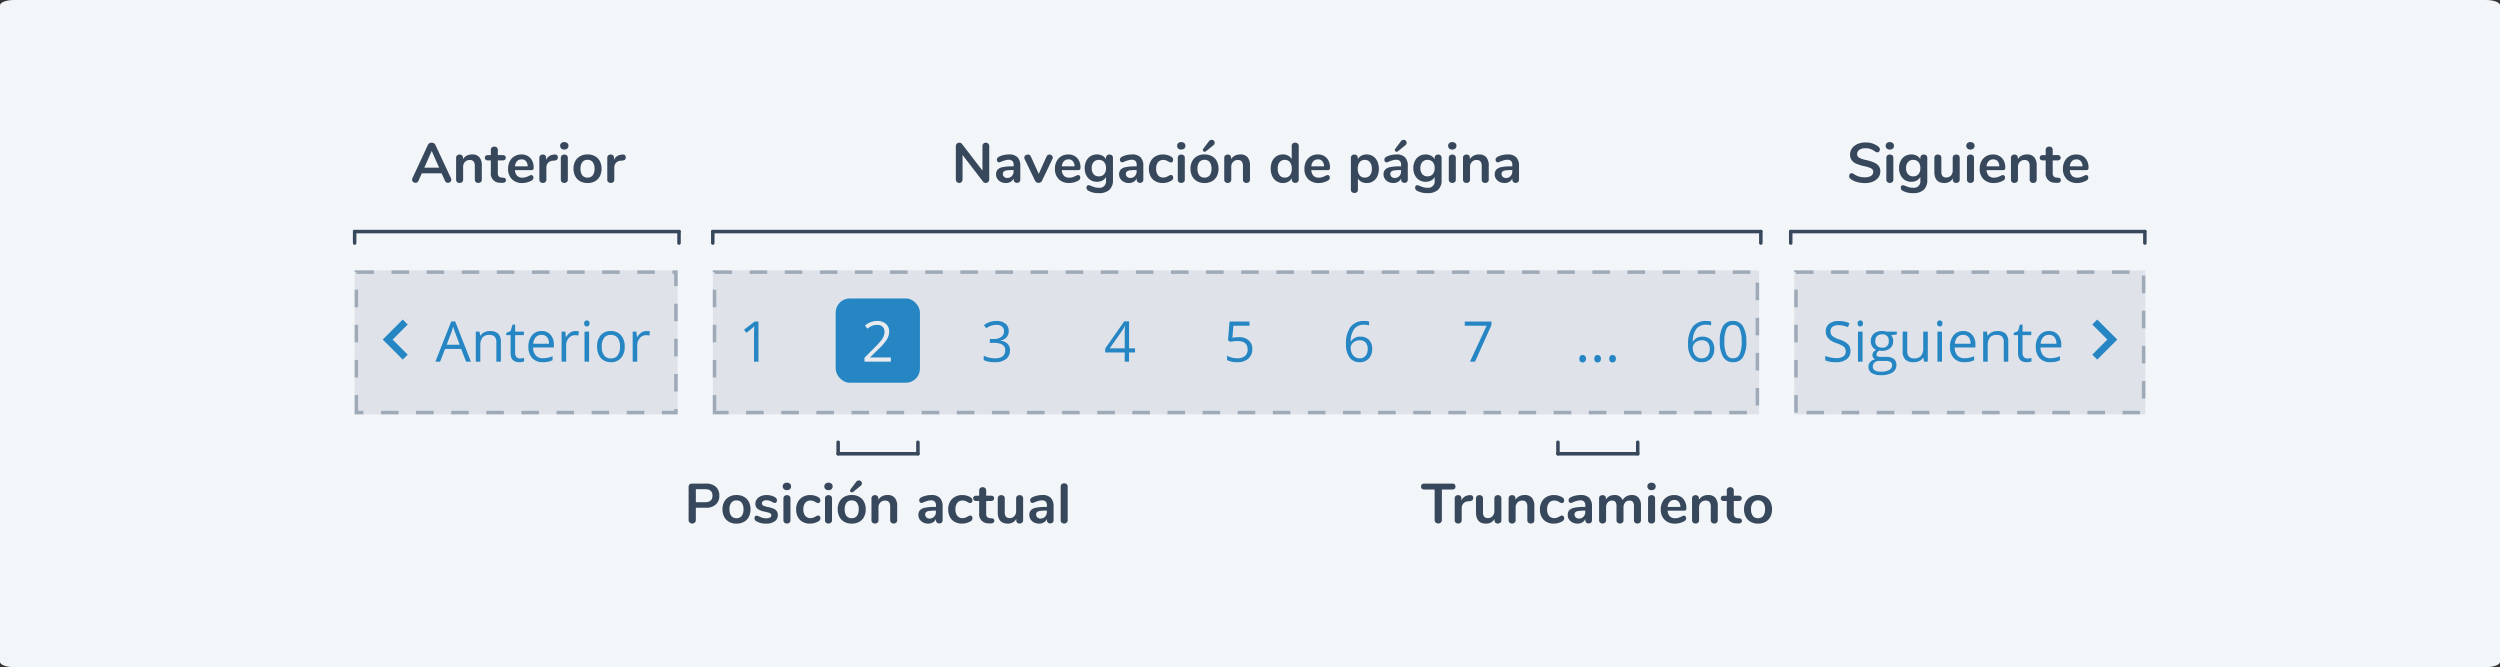 <svg xmlns="http://www.w3.org/2000/svg" width="712" height="190" viewBox="0 0 712 190"><rect x="0" y="0" width="712" height="190" fill="#333333" stroke="none"/><defs><style>.a{fill:#f3f6f9;}.b,.c{fill:none;}.b{stroke:#38485c;stroke-linecap:round;}.d{fill:#007bc7;}.e{fill:#fff;}.f{fill:rgba(158,170,184,0.24);stroke:#9eaab8;stroke-dasharray:5 5;}.g{fill:#38485c;}.h{stroke:none;}</style></defs><g transform="translate(-513 -568)"><path class="a" d="M4,0H708c2.209,0,4,.674,4,1.5V188.5c0,.831-1.791,1.5-4,1.5H4c-2.209,0-4-.674-4-1.5V1.5C0,.674,1.791,0,4,0Z" transform="translate(513 568)"/><g transform="translate(1890.071 -43.271) rotate(90)"><line class="b" x2="100.857" transform="translate(677.224 867.071) rotate(-90)"/><line class="b" y2="3.276" transform="translate(677.224 766.214) rotate(-90)"/><line class="b" y2="3.275" transform="translate(677.225 867.071) rotate(-90)"/></g><g transform="translate(1780.7 -43.271) rotate(90)"><line class="b" x2="298.486" transform="translate(677.224 1064.7) rotate(-90)"/><line class="b" y2="3.276" transform="translate(677.224 766.214) rotate(-90)"/><line class="b" y2="3.275" transform="translate(677.225 1064.7) rotate(-90)"/></g><g transform="translate(190.493 1374.453) rotate(-90)"><line class="b" x2="22.721" transform="translate(677.224 788.934) rotate(-90)"/><line class="b" y2="3.276" transform="translate(677.224 766.214) rotate(-90)"/><line class="b" y2="3.275" transform="translate(677.225 788.934) rotate(-90)"/></g><g transform="translate(-14.507 1374.453) rotate(-90)"><line class="b" x2="22.721" transform="translate(677.224 788.934) rotate(-90)"/><line class="b" y2="3.276" transform="translate(677.224 766.214) rotate(-90)"/><line class="b" y2="3.275" transform="translate(677.225 788.934) rotate(-90)"/></g><g transform="translate(1472.6 -43.271) rotate(90)"><line class="b" x2="92.386" transform="translate(677.224 858.6) rotate(-90)"/><line class="b" y2="3.276" transform="translate(677.224 766.214) rotate(-90)"/><line class="b" y2="3.275" transform="translate(677.225 858.6) rotate(-90)"/></g><path class="c" d="M0,0H100V32H0Z" transform="translate(1124 681) rotate(180)"/><path class="d" d="M8.016-3.039A2.8,2.8,0,0,1,6.922-.687,4.743,4.743,0,0,1,3.953.156,7.436,7.436,0,0,1,.828-.367V-1.648a8.227,8.227,0,0,0,1.531.469A8.056,8.056,0,0,0,4-1.008a3.31,3.31,0,0,0,2-.5,1.654,1.654,0,0,0,.672-1.4,1.8,1.8,0,0,0-.238-.973,2.214,2.214,0,0,0-.8-.7,11.148,11.148,0,0,0-1.7-.727A5.424,5.424,0,0,1,1.66-6.664,2.984,2.984,0,0,1,.977-8.7a2.536,2.536,0,0,1,.992-2.1,4.123,4.123,0,0,1,2.625-.781,7.736,7.736,0,0,1,3.133.625L7.313-9.8a7.08,7.08,0,0,0-2.75-.594,2.661,2.661,0,0,0-1.648.453A1.493,1.493,0,0,0,2.32-8.687a1.928,1.928,0,0,0,.219.973,2.06,2.06,0,0,0,.738.7,9.173,9.173,0,0,0,1.59.7A6.294,6.294,0,0,1,7.34-4.945,2.7,2.7,0,0,1,8.016-3.039ZM11.453,0h-1.3V-8.562h1.3ZM10.047-10.883a.861.861,0,0,1,.219-.652.764.764,0,0,1,.547-.207.764.764,0,0,1,.539.211.846.846,0,0,1,.227.648.859.859,0,0,1-.227.652.757.757,0,0,1-.539.215.749.749,0,0,1-.547-.215A.877.877,0,0,1,10.047-10.883Zm11.164,2.32v.82l-1.586.188a2.726,2.726,0,0,1,.391.715,2.727,2.727,0,0,1,.172,1,2.531,2.531,0,0,1-.859,2.008,3.467,3.467,0,0,1-2.359.75,3.929,3.929,0,0,1-.719-.062,1.276,1.276,0,0,0-.828,1.1.56.56,0,0,0,.289.52,2.112,2.112,0,0,0,.992.168h1.516a3.394,3.394,0,0,1,2.137.586A2.036,2.036,0,0,1,21.1.93,2.431,2.431,0,0,1,19.961,3.1a6.1,6.1,0,0,1-3.328.746,4.547,4.547,0,0,1-2.59-.625,2.018,2.018,0,0,1-.91-1.766A1.983,1.983,0,0,1,13.633.1a2.546,2.546,0,0,1,1.406-.773,1.357,1.357,0,0,1-.551-.461,1.22,1.22,0,0,1-.223-.727,1.379,1.379,0,0,1,.25-.82,2.628,2.628,0,0,1,.789-.68,2.313,2.313,0,0,1-1.082-.93,2.732,2.732,0,0,1-.418-1.5,2.771,2.771,0,0,1,.844-2.168,3.445,3.445,0,0,1,2.391-.762,4.347,4.347,0,0,1,1.211.156Zm-6.828,10a1.162,1.162,0,0,0,.586,1.055,3.234,3.234,0,0,0,1.68.359,4.687,4.687,0,0,0,2.418-.488,1.5,1.5,0,0,0,.785-1.324,1.048,1.048,0,0,0-.43-.965A3.337,3.337,0,0,0,17.8-.2H16.25a2.048,2.048,0,0,0-1.375.422A1.507,1.507,0,0,0,14.383,1.438Zm.7-7.258a1.743,1.743,0,0,0,.508,1.359A2.028,2.028,0,0,0,17.008-4a1.654,1.654,0,0,0,1.9-1.844,1.7,1.7,0,0,0-1.922-1.93,1.9,1.9,0,0,0-1.406.492A1.982,1.982,0,0,0,15.086-5.82Zm9.1-2.742v5.555a2.235,2.235,0,0,0,.477,1.563,1.941,1.941,0,0,0,1.492.516,2.435,2.435,0,0,0,1.965-.734,3.7,3.7,0,0,0,.621-2.4v-4.5h1.3V0h-1.07l-.187-1.148h-.07a2.585,2.585,0,0,1-1.105.969,3.716,3.716,0,0,1-1.613.336,3.273,3.273,0,0,1-2.34-.742,3.159,3.159,0,0,1-.777-2.375v-5.6ZM34.086,0h-1.3V-8.562h1.3ZM32.68-10.883a.861.861,0,0,1,.219-.652.764.764,0,0,1,.547-.207.764.764,0,0,1,.539.211.846.846,0,0,1,.227.648.859.859,0,0,1-.227.652.757.757,0,0,1-.539.215.749.749,0,0,1-.547-.215A.877.877,0,0,1,32.68-10.883ZM40.453.156a3.934,3.934,0,0,1-3-1.156,4.476,4.476,0,0,1-1.1-3.211A4.964,4.964,0,0,1,37.379-7.5a3.387,3.387,0,0,1,2.738-1.219A3.229,3.229,0,0,1,42.664-7.66,4.057,4.057,0,0,1,43.6-4.867v.82H37.7a3.394,3.394,0,0,0,.762,2.289A2.634,2.634,0,0,0,40.5-.977a6.9,6.9,0,0,0,2.734-.578V-.4a6.863,6.863,0,0,1-1.3.426A7.31,7.31,0,0,1,40.453.156ZM40.1-7.633a2.118,2.118,0,0,0-1.645.672A3.1,3.1,0,0,0,37.734-5.1h4.477a2.851,2.851,0,0,0-.547-1.879A1.925,1.925,0,0,0,40.1-7.633ZM51.672,0V-5.539A2.235,2.235,0,0,0,51.2-7.1,1.941,1.941,0,0,0,49.7-7.617a2.461,2.461,0,0,0-1.969.727,3.668,3.668,0,0,0-.625,2.4V0h-1.3V-8.562h1.055l.211,1.172h.063a2.648,2.648,0,0,1,1.117-.98,3.63,3.63,0,0,1,1.6-.348,3.252,3.252,0,0,1,2.328.746,3.175,3.175,0,0,1,.781,2.387V0ZM58.4-.914a4.236,4.236,0,0,0,.664-.051,4.3,4.3,0,0,0,.508-.105v.992a2.371,2.371,0,0,1-.621.168,4.664,4.664,0,0,1-.738.066q-2.484,0-2.484-2.617V-7.555H54.5V-8.18l1.227-.539.547-1.828h.75v1.984h2.484v1.008H57.023v5.039a1.734,1.734,0,0,0,.367,1.188A1.278,1.278,0,0,0,58.4-.914ZM64.9.156A3.934,3.934,0,0,1,61.9-1a4.476,4.476,0,0,1-1.1-3.211A4.964,4.964,0,0,1,61.824-7.5a3.387,3.387,0,0,1,2.738-1.219A3.229,3.229,0,0,1,67.109-7.66a4.057,4.057,0,0,1,.938,2.793v.82h-5.9a3.394,3.394,0,0,0,.762,2.289,2.634,2.634,0,0,0,2.035.781,6.9,6.9,0,0,0,2.734-.578V-.4a6.863,6.863,0,0,1-1.3.426A7.31,7.31,0,0,1,64.9.156Zm-.352-7.789a2.118,2.118,0,0,0-1.645.672A3.1,3.1,0,0,0,62.18-5.1h4.477a2.851,2.851,0,0,0-.547-1.879A1.925,1.925,0,0,0,64.547-7.633Z" transform="translate(1032 671)"/><path class="d" d="M5.707,0,0,5.707l5.707,5.707L7.121,10,2.828,5.707,7.121,1.414Z" transform="translate(1116 670.414) rotate(180)"/><rect class="c" width="24" height="24" transform="translate(990 653)"/><path class="d" d="M-8.234-4.883A8.08,8.08,0,0,1-6.926-9.918a4.621,4.621,0,0,1,3.871-1.668,5.158,5.158,0,0,1,1.391.148v1.117a4.449,4.449,0,0,0-1.375-.2,3.469,3.469,0,0,0-2.8,1.145,5.868,5.868,0,0,0-1.062,3.6h.094A2.991,2.991,0,0,1-4.094-7.117a3.193,3.193,0,0,1,2.426.93A3.5,3.5,0,0,1-.781-3.664a3.891,3.891,0,0,1-.973,2.8A3.462,3.462,0,0,1-4.383.156,3.379,3.379,0,0,1-7.2-1.176,5.893,5.893,0,0,1-8.234-4.883ZM-4.4-.945a2.17,2.17,0,0,0,1.723-.7,2.972,2.972,0,0,0,.613-2.02,2.6,2.6,0,0,0-.57-1.781,2.148,2.148,0,0,0-1.7-.648A2.873,2.873,0,0,0-5.625-5.8a2.386,2.386,0,0,0-.934.8,1.842,1.842,0,0,0-.348,1.055,3.616,3.616,0,0,0,.313,1.5,2.643,2.643,0,0,0,.887,1.1A2.21,2.21,0,0,0-4.4-.945ZM8.352-5.727A8.341,8.341,0,0,1,7.418-1.3,3.154,3.154,0,0,1,4.563.156a3.128,3.128,0,0,1-2.8-1.5A8.175,8.175,0,0,1,.8-5.727a8.338,8.338,0,0,1,.93-4.43A3.14,3.14,0,0,1,4.563-11.6a3.145,3.145,0,0,1,2.824,1.508A8.141,8.141,0,0,1,8.352-5.727Zm-6.242,0A8.365,8.365,0,0,0,2.7-2.1,1.96,1.96,0,0,0,4.563-.961,1.961,1.961,0,0,0,6.441-2.113a8.43,8.43,0,0,0,.582-3.613,8.374,8.374,0,0,0-.582-3.605,1.962,1.962,0,0,0-1.879-1.145A1.961,1.961,0,0,0,2.7-9.348,8.309,8.309,0,0,0,2.109-5.727Z" transform="translate(1002 671)"/><path class="c" d="M0,0H24V24H0Z" transform="translate(956 653)"/><path class="d" d="M-5.2-.828a1.164,1.164,0,0,1,.238-.793.864.864,0,0,1,.684-.27.924.924,0,0,1,.707.27,1.116,1.116,0,0,1,.254.793,1.1,1.1,0,0,1-.258.781.92.92,0,0,1-.7.273.926.926,0,0,1-.66-.246A1.07,1.07,0,0,1-5.2-.828Zm4.258,0A1.164,1.164,0,0,1-.7-1.621a.864.864,0,0,1,.684-.27.924.924,0,0,1,.707.27,1.116,1.116,0,0,1,.254.793,1.1,1.1,0,0,1-.258.781.92.92,0,0,1-.7.273A.926.926,0,0,1-.68-.02,1.07,1.07,0,0,1-.941-.828Zm4.258,0a1.164,1.164,0,0,1,.238-.793.864.864,0,0,1,.684-.27.924.924,0,0,1,.707.27A1.116,1.116,0,0,1,5.2-.828a1.1,1.1,0,0,1-.258.781.92.92,0,0,1-.7.273.926.926,0,0,1-.66-.246A1.07,1.07,0,0,1,3.316-.828Z" transform="translate(968 671)"/><rect class="c" width="24" height="24" transform="translate(922 653)"/><path class="d" d="M-2.348,0,2.387-10.227H-3.84v-1.2h7.6v1.039L-.91,0Z" transform="translate(934 671)"/><rect class="c" width="24" height="24" transform="translate(888 653)"/><path class="d" d="M-3.66-4.883A8.08,8.08,0,0,1-2.352-9.918,4.621,4.621,0,0,1,1.52-11.586a5.158,5.158,0,0,1,1.391.148v1.117a4.449,4.449,0,0,0-1.375-.2,3.469,3.469,0,0,0-2.8,1.145,5.868,5.868,0,0,0-1.062,3.6h.094A2.991,2.991,0,0,1,.48-7.117a3.193,3.193,0,0,1,2.426.93,3.5,3.5,0,0,1,.887,2.523,3.891,3.891,0,0,1-.973,2.8A3.462,3.462,0,0,1,.191.156,3.379,3.379,0,0,1-2.621-1.176,5.893,5.893,0,0,1-3.66-4.883ZM.176-.945a2.17,2.17,0,0,0,1.723-.7,2.972,2.972,0,0,0,.613-2.02,2.6,2.6,0,0,0-.57-1.781,2.148,2.148,0,0,0-1.7-.648A2.873,2.873,0,0,0-1.051-5.8a2.386,2.386,0,0,0-.934.8,1.842,1.842,0,0,0-.348,1.055,3.616,3.616,0,0,0,.313,1.5,2.643,2.643,0,0,0,.887,1.1A2.21,2.21,0,0,0,.176-.945Z" transform="translate(900 671)"/><rect class="c" width="24" height="24" transform="translate(854 653)"/><path class="d" d="M-.223-6.977a4.2,4.2,0,0,1,2.84.895A3.068,3.068,0,0,1,3.652-3.633,3.537,3.537,0,0,1,2.523-.852,4.509,4.509,0,0,1-.59.156,5.729,5.729,0,0,1-3.535-.461v-1.25a4.476,4.476,0,0,0,1.359.551,6.708,6.708,0,0,0,1.6.2,3.2,3.2,0,0,0,2.137-.648,2.326,2.326,0,0,0,.762-1.875q0-2.391-2.93-2.391a11.664,11.664,0,0,0-1.984.227l-.672-.43.43-5.344h5.68v1.2h-4.57L-2.012-6.8A9.1,9.1,0,0,1-.223-6.977Z" transform="translate(866 671)"/><rect class="c" width="24" height="24" transform="translate(820 653)"/><path class="d" d="M4.254-2.625h-1.7V0H1.316V-2.625H-4.238V-3.758l5.422-7.727H2.559V-3.8h1.7ZM1.316-3.8V-7.6q0-1.117.078-2.523H1.332a11.739,11.739,0,0,1-.7,1.242L-2.941-3.8Z" transform="translate(832 671)"/><rect class="c" width="24" height="24" transform="translate(785 653)"/><path class="d" d="M3.285-8.734a2.6,2.6,0,0,1-.613,1.789,3.07,3.07,0,0,1-1.738.93v.063a3.269,3.269,0,0,1,2.039.875,2.575,2.575,0,0,1,.664,1.844A2.991,2.991,0,0,1,2.5-.723,5.152,5.152,0,0,1-.715.156,9.328,9.328,0,0,1-2.375.02,5.682,5.682,0,0,1-3.84-.461V-1.7a7.123,7.123,0,0,0,1.582.559,7.165,7.165,0,0,0,1.59.191q2.961,0,2.961-2.32,0-2.078-3.266-2.078H-2.1V-6.461H-.957a3.434,3.434,0,0,0,2.117-.59,1.935,1.935,0,0,0,.781-1.637A1.613,1.613,0,0,0,1.367-10a2.366,2.366,0,0,0-1.559-.477,4.809,4.809,0,0,0-1.414.2,6.328,6.328,0,0,0-1.516.75l-.656-.875a5.471,5.471,0,0,1,1.621-.871,5.892,5.892,0,0,1,1.934-.316,3.951,3.951,0,0,1,2.586.762A2.565,2.565,0,0,1,3.285-8.734Z" transform="translate(797 671)"/><rect class="d" width="24" height="24" rx="4" transform="translate(751 653)"/><path class="e" d="M3.715,0H-3.793V-1.117L-.785-4.141A22.149,22.149,0,0,0,1.027-6.125a5.064,5.064,0,0,0,.656-1.156A3.312,3.312,0,0,0,1.9-8.492a1.92,1.92,0,0,0-.555-1.449,2.125,2.125,0,0,0-1.539-.535,3.87,3.87,0,0,0-1.348.234,5.372,5.372,0,0,0-1.418.852l-.687-.883A5.265,5.265,0,0,1-.207-11.586a3.632,3.632,0,0,1,2.523.824A2.835,2.835,0,0,1,3.23-8.547,4.277,4.277,0,0,1,2.621-6.4,13.64,13.64,0,0,1,.34-3.711l-2.5,2.445V-1.2H3.715Z" transform="translate(763 671)"/><rect class="c" width="24" height="24" transform="translate(716 653)"/><path class="d" d="M1.012,0H-.254V-8.141q0-1.016.063-1.922-.164.164-.367.344T-2.418-8.2l-.687-.891,3.023-2.336H1.012Z" transform="translate(728 671)"/><rect class="c" width="92" height="32" transform="translate(614 649)"/><path class="d" d="M13.293,6.293,7.586,12l5.707,5.707,1.414-1.414L10.414,12l4.293-4.293Z" transform="translate(614.414 652.707)"/><path class="d" d="M8.75,0,7.328-3.633H2.75L1.344,0H0L4.516-11.469H5.633L10.125,0ZM6.914-4.828,5.586-8.367q-.258-.672-.531-1.648a14.8,14.8,0,0,1-.492,1.648L3.219-4.828ZM17.359,0V-5.539A2.235,2.235,0,0,0,16.883-7.1a1.941,1.941,0,0,0-1.492-.516,2.461,2.461,0,0,0-1.969.727,3.668,3.668,0,0,0-.625,2.4V0H11.5V-8.562h1.055l.211,1.172h.063a2.648,2.648,0,0,1,1.117-.98,3.63,3.63,0,0,1,1.6-.348,3.252,3.252,0,0,1,2.328.746,3.175,3.175,0,0,1,.781,2.387V0Zm6.727-.914a4.236,4.236,0,0,0,.664-.051,4.3,4.3,0,0,0,.508-.105v.992a2.371,2.371,0,0,1-.621.168A4.664,4.664,0,0,1,23.9.156q-2.484,0-2.484-2.617V-7.555H20.188V-8.18l1.227-.539.547-1.828h.75v1.984H25.2v1.008H22.711v5.039a1.734,1.734,0,0,0,.367,1.188A1.278,1.278,0,0,0,24.086-.914Zm6.5,1.07A3.934,3.934,0,0,1,27.59-1a4.476,4.476,0,0,1-1.1-3.211A4.964,4.964,0,0,1,27.512-7.5,3.387,3.387,0,0,1,30.25-8.719,3.229,3.229,0,0,1,32.8-7.66a4.057,4.057,0,0,1,.938,2.793v.82h-5.9A3.394,3.394,0,0,0,28.6-1.758a2.635,2.635,0,0,0,2.035.781,6.9,6.9,0,0,0,2.734-.578V-.4a6.863,6.863,0,0,1-1.3.426A7.31,7.31,0,0,1,30.586.156Zm-.352-7.789a2.118,2.118,0,0,0-1.645.672A3.1,3.1,0,0,0,27.867-5.1h4.477A2.851,2.851,0,0,0,31.8-6.98,1.925,1.925,0,0,0,30.234-7.633Zm9.617-1.086a5.075,5.075,0,0,1,1.023.094l-.18,1.2a4.418,4.418,0,0,0-.937-.117A2.282,2.282,0,0,0,37.98-6.7a3.077,3.077,0,0,0-.738,2.1V0h-1.3V-8.562h1.07l.148,1.586h.063a3.764,3.764,0,0,1,1.148-1.289A2.585,2.585,0,0,1,39.852-8.719ZM43.773,0h-1.3V-8.562h1.3ZM42.367-10.883a.861.861,0,0,1,.219-.652.764.764,0,0,1,.547-.207.764.764,0,0,1,.539.211.846.846,0,0,1,.227.648.859.859,0,0,1-.227.652.757.757,0,0,1-.539.215.749.749,0,0,1-.547-.215A.877.877,0,0,1,42.367-10.883ZM53.914-4.289a4.724,4.724,0,0,1-1.055,3.27A3.714,3.714,0,0,1,49.945.156a3.86,3.86,0,0,1-2.039-.539A3.558,3.558,0,0,1,46.531-1.93a5.391,5.391,0,0,1-.484-2.359,4.716,4.716,0,0,1,1.047-3.262A3.7,3.7,0,0,1,50-8.719a3.622,3.622,0,0,1,2.855,1.2A4.7,4.7,0,0,1,53.914-4.289Zm-6.523,0a4.064,4.064,0,0,0,.656,2.5,2.278,2.278,0,0,0,1.93.859,2.293,2.293,0,0,0,1.934-.855,4.043,4.043,0,0,0,.66-2.5,3.978,3.978,0,0,0-.66-2.48,2.32,2.32,0,0,0-1.949-.848,2.283,2.283,0,0,0-1.922.836A4.023,4.023,0,0,0,47.391-4.289Zm12.7-4.43a5.075,5.075,0,0,1,1.023.094l-.18,1.2A4.418,4.418,0,0,0,60-7.539a2.282,2.282,0,0,0-1.777.844,3.077,3.077,0,0,0-.738,2.1V0h-1.3V-8.562h1.07l.148,1.586h.063a3.764,3.764,0,0,1,1.148-1.289A2.585,2.585,0,0,1,60.094-8.719Z" transform="translate(637 671)"/><g class="f" transform="translate(614 686) rotate(-90)"><rect class="h" width="41" height="92"/><rect class="c" x="0.5" y="0.5" width="40" height="91"/></g><g class="f" transform="translate(716 686) rotate(-90)"><rect class="h" width="41" height="298"/><rect class="c" x="0.5" y="0.5" width="40" height="297"/></g><g class="f" transform="translate(1024 686) rotate(-90)"><rect class="h" width="41" height="100"/><rect class="c" x="0.5" y="0.5" width="40" height="99"/></g><path class="g" d="M11.44-1.232a.985.985,0,0,1,.1.416.8.8,0,0,1-.3.624,1.009,1.009,0,0,1-.68.256.909.909,0,0,1-.48-.136A.907.907,0,0,1,9.728-.5L8.768-2.64H3.136L2.176-.5a.907.907,0,0,1-.352.424.937.937,0,0,1-.5.136A1.019,1.019,0,0,1,.656-.192a.787.787,0,0,1-.3-.624.985.985,0,0,1,.1-.416L4.864-10.72a1.032,1.032,0,0,1,.44-.488,1.26,1.26,0,0,1,.632-.168,1.26,1.26,0,0,1,.632.168,1.032,1.032,0,0,1,.44.488ZM8.064-4.24,5.952-8.992,3.84-4.24ZM17.44-8.016a2.615,2.615,0,0,1,2.1.8A3.628,3.628,0,0,1,20.224-4.8V-.864a.935.935,0,0,1-.264.7A1,1,0,0,1,19.232.1,1.03,1.03,0,0,1,18.5-.16a.92.92,0,0,1-.272-.7V-4.688a2.074,2.074,0,0,0-.344-1.328,1.322,1.322,0,0,0-1.08-.416,1.826,1.826,0,0,0-1.384.544,2.019,2.019,0,0,0-.52,1.456V-.864a.92.92,0,0,1-.272.7A1.03,1.03,0,0,1,13.888.1,1,1,0,0,1,13.16-.16a.935.935,0,0,1-.264-.7V-7.056a.88.88,0,0,1,.272-.672,1.03,1.03,0,0,1,.736-.256.953.953,0,0,1,.68.248.848.848,0,0,1,.264.648v.432A2.706,2.706,0,0,1,15.92-7.664,3.226,3.226,0,0,1,17.44-8.016ZM26.3-1.392q.8.048.8.72a.651.651,0,0,1-.312.584A1.489,1.489,0,0,1,25.9.08L25.472.048a2.574,2.574,0,0,1-2.688-2.88V-6.32h-.8a1.016,1.016,0,0,1-.664-.192.685.685,0,0,1-.232-.56.685.685,0,0,1,.232-.56,1.016,1.016,0,0,1,.664-.192h.8V-9.3a.9.9,0,0,1,.272-.688,1.03,1.03,0,0,1,.736-.256,1.008,1.008,0,0,1,.72.256.9.9,0,0,1,.272.688v1.472h1.36a1.016,1.016,0,0,1,.664.192.685.685,0,0,1,.232.56.685.685,0,0,1-.232.56,1.016,1.016,0,0,1-.664.192h-1.36v3.632q0,1.184,1.088,1.264Zm8.016-.752a.538.538,0,0,1,.44.208.865.865,0,0,1,.168.56.97.97,0,0,1-.592.832A5.349,5.349,0,0,1,33.1-.056a5.079,5.079,0,0,1-1.312.184A4.077,4.077,0,0,1,28.8-.96a3.988,3.988,0,0,1-1.1-2.976,4.566,4.566,0,0,1,.48-2.128A3.49,3.49,0,0,1,29.528-7.5,3.829,3.829,0,0,1,31.5-8.016a3.546,3.546,0,0,1,1.84.464A3.146,3.146,0,0,1,34.56-6.24a4.354,4.354,0,0,1,.432,2q0,.688-.608.688h-4.72a2.517,2.517,0,0,0,.624,1.624,2.1,2.1,0,0,0,1.536.52,2.913,2.913,0,0,0,.9-.128,8.923,8.923,0,0,0,.888-.352A1.766,1.766,0,0,1,34.32-2.144ZM31.552-6.608a1.717,1.717,0,0,0-1.3.512,2.417,2.417,0,0,0-.584,1.472H33.28A2.281,2.281,0,0,0,32.8-6.1,1.583,1.583,0,0,0,31.552-6.608Zm9.424-1.376a.861.861,0,0,1,.656.176.781.781,0,0,1,.24.624.872.872,0,0,1-.208.64,1.278,1.278,0,0,1-.752.272l-.48.048a1.944,1.944,0,0,0-1.384.64,2.093,2.093,0,0,0-.44,1.36v3.36a.888.888,0,0,1-.288.712A1.064,1.064,0,0,1,37.6.1a1.034,1.034,0,0,1-.712-.248.9.9,0,0,1-.28-.712V-7.056a.856.856,0,0,1,.28-.688,1.032,1.032,0,0,1,.7-.24.962.962,0,0,1,.672.232.85.85,0,0,1,.256.664v.64a2.368,2.368,0,0,1,.9-1.088,2.771,2.771,0,0,1,1.336-.432ZM43.712.1A1.034,1.034,0,0,1,43-.152a.9.9,0,0,1-.28-.712V-7.04a.876.876,0,0,1,.28-.7,1.055,1.055,0,0,1,.712-.24,1.087,1.087,0,0,1,.72.24.864.864,0,0,1,.288.7V-.864a.888.888,0,0,1-.288.712A1.064,1.064,0,0,1,43.712.1Zm0-9.5a1.222,1.222,0,0,1-.864-.3,1.008,1.008,0,0,1-.32-.776.983.983,0,0,1,.32-.768,1.243,1.243,0,0,1,.864-.288,1.25,1.25,0,0,1,.856.288.971.971,0,0,1,.328.768,1.008,1.008,0,0,1-.32.776A1.222,1.222,0,0,1,43.712-9.408ZM50.336.128a4.3,4.3,0,0,1-2.1-.5,3.432,3.432,0,0,1-1.4-1.424,4.515,4.515,0,0,1-.5-2.16,4.468,4.468,0,0,1,.5-2.152,3.444,3.444,0,0,1,1.4-1.416,4.3,4.3,0,0,1,2.1-.5,4.3,4.3,0,0,1,2.1.5A3.394,3.394,0,0,1,53.832-6.1a4.527,4.527,0,0,1,.488,2.152,4.575,4.575,0,0,1-.488,2.16A3.382,3.382,0,0,1,52.44-.368,4.3,4.3,0,0,1,50.336.128ZM50.32-1.424a1.793,1.793,0,0,0,1.488-.64,2.973,2.973,0,0,0,.512-1.888,2.979,2.979,0,0,0-.512-1.88,1.765,1.765,0,0,0-1.472-.648,1.788,1.788,0,0,0-1.48.648,2.946,2.946,0,0,0-.52,1.88,2.973,2.973,0,0,0,.512,1.888A1.775,1.775,0,0,0,50.32-1.424Zm10-6.56a.861.861,0,0,1,.656.176.781.781,0,0,1,.24.624.872.872,0,0,1-.208.64,1.278,1.278,0,0,1-.752.272l-.48.048a1.944,1.944,0,0,0-1.384.64,2.093,2.093,0,0,0-.44,1.36v3.36a.888.888,0,0,1-.288.712,1.064,1.064,0,0,1-.72.248,1.034,1.034,0,0,1-.712-.248.9.9,0,0,1-.28-.712V-7.056a.856.856,0,0,1,.28-.688,1.032,1.032,0,0,1,.7-.24.962.962,0,0,1,.672.232.85.85,0,0,1,.256.664v.64a2.368,2.368,0,0,1,.9-1.088A2.771,2.771,0,0,1,60.1-7.968Z" transform="translate(630 620)"/><path class="g" d="M9.76-11.36a.932.932,0,0,1,.712.28,1.04,1.04,0,0,1,.264.744V-.944a1.05,1.05,0,0,1-.272.752A.925.925,0,0,1,9.76.1a.915.915,0,0,1-.784-.368l-5.84-7.6V-.944a1.09,1.09,0,0,1-.256.752.894.894,0,0,1-.7.288.894.894,0,0,1-.7-.288,1.09,1.09,0,0,1-.256-.752v-9.392a1.022,1.022,0,0,1,.272-.744.958.958,0,0,1,.72-.28.9.9,0,0,1,.768.368L8.8-3.424v-6.912a1.04,1.04,0,0,1,.264-.744A.912.912,0,0,1,9.76-11.36Zm6.608,3.344a3.259,3.259,0,0,1,2.424.808,3.383,3.383,0,0,1,.792,2.456v3.9a.9.9,0,0,1-.256.68.969.969,0,0,1-.7.248.936.936,0,0,1-.68-.256.894.894,0,0,1-.264-.672V-1.2a2.088,2.088,0,0,1-.856.976,2.568,2.568,0,0,1-1.352.352,3.139,3.139,0,0,1-1.424-.32,2.533,2.533,0,0,1-1.008-.88,2.224,2.224,0,0,1-.368-1.248,1.977,1.977,0,0,1,.44-1.36,2.644,2.644,0,0,1,1.432-.72,13.041,13.041,0,0,1,2.736-.224h.4v-.368a1.638,1.638,0,0,0-.336-1.144,1.43,1.43,0,0,0-1.088-.36,3.452,3.452,0,0,0-.944.136q-.48.136-1.136.392a1.6,1.6,0,0,1-.608.208.6.6,0,0,1-.472-.208.791.791,0,0,1-.184-.544.819.819,0,0,1,.136-.472A1.291,1.291,0,0,1,13.5-7.36a5.215,5.215,0,0,1,1.336-.48A6.893,6.893,0,0,1,16.368-8.016Zm-.5,6.7a1.709,1.709,0,0,0,1.3-.536,1.939,1.939,0,0,0,.5-1.384v-.336h-.288a11.038,11.038,0,0,0-1.664.1,1.616,1.616,0,0,0-.848.336.856.856,0,0,0-.256.656,1.085,1.085,0,0,0,.36.84A1.27,1.27,0,0,0,15.872-1.312Zm11.184-6.1A.979.979,0,0,1,27.4-7.84a.834.834,0,0,1,.472-.144,1.007,1.007,0,0,1,.664.248.772.772,0,0,1,.3.616.852.852,0,0,1-.1.384L25.776-.544a1.053,1.053,0,0,1-.408.464,1.105,1.105,0,0,1-.584.16A1.161,1.161,0,0,1,24.2-.08a1.025,1.025,0,0,1-.424-.464L20.8-6.736a.812.812,0,0,1-.08-.368.78.78,0,0,1,.312-.624,1.091,1.091,0,0,1,.712-.256.892.892,0,0,1,.848.56l2.24,4.944Zm9.008,5.264a.538.538,0,0,1,.44.208.865.865,0,0,1,.168.56.97.97,0,0,1-.592.832,5.349,5.349,0,0,1-1.232.488,5.079,5.079,0,0,1-1.312.184A4.077,4.077,0,0,1,30.544-.96a3.988,3.988,0,0,1-1.1-2.976,4.566,4.566,0,0,1,.48-2.128A3.49,3.49,0,0,1,31.272-7.5a3.829,3.829,0,0,1,1.976-.512,3.546,3.546,0,0,1,1.84.464A3.146,3.146,0,0,1,36.3-6.24a4.354,4.354,0,0,1,.432,2q0,.688-.608.688h-4.72a2.517,2.517,0,0,0,.624,1.624,2.1,2.1,0,0,0,1.536.52,2.913,2.913,0,0,0,.9-.128,8.923,8.923,0,0,0,.888-.352A1.766,1.766,0,0,1,36.064-2.144ZM33.3-6.608a1.717,1.717,0,0,0-1.3.512,2.417,2.417,0,0,0-.584,1.472h3.616a2.281,2.281,0,0,0-.48-1.48A1.583,1.583,0,0,0,33.3-6.608Zm11.68-1.376a1.008,1.008,0,0,1,.72.256.9.9,0,0,1,.272.688V-.72a3.6,3.6,0,0,1-1.024,2.784,4.317,4.317,0,0,1-3.024.944,5.88,5.88,0,0,1-2.912-.656,1,1,0,0,1-.592-.848.865.865,0,0,1,.168-.56.538.538,0,0,1,.44-.208,1.113,1.113,0,0,1,.352.072q.208.072.432.168a9.172,9.172,0,0,0,1.032.368,3.888,3.888,0,0,0,1.048.128,1.832,1.832,0,0,0,2.1-2.048V-1.6A2.443,2.443,0,0,1,42.96-.584a3.2,3.2,0,0,1-1.536.36,3.391,3.391,0,0,1-1.816-.488,3.354,3.354,0,0,1-1.24-1.368,4.419,4.419,0,0,1-.448-2.032,4.537,4.537,0,0,1,.44-2.04A3.271,3.271,0,0,1,39.6-7.528a3.432,3.432,0,0,1,1.824-.488,3.2,3.2,0,0,1,1.536.36A2.443,2.443,0,0,1,43.984-6.64v-.416a.88.88,0,0,1,.272-.672A1.008,1.008,0,0,1,44.976-7.984ZM41.952-1.776a1.866,1.866,0,0,0,1.5-.624,2.542,2.542,0,0,0,.536-1.712,2.568,2.568,0,0,0-.536-1.728,1.866,1.866,0,0,0-1.5-.624,1.872,1.872,0,0,0-1.488.624,2.543,2.543,0,0,0-.544,1.728A2.517,2.517,0,0,0,40.464-2.4,1.872,1.872,0,0,0,41.952-1.776Zm9.456-6.24a3.259,3.259,0,0,1,2.424.808,3.383,3.383,0,0,1,.792,2.456v3.9a.9.9,0,0,1-.256.68.969.969,0,0,1-.7.248.936.936,0,0,1-.68-.256.894.894,0,0,1-.264-.672V-1.2a2.088,2.088,0,0,1-.856.976,2.568,2.568,0,0,1-1.352.352,3.139,3.139,0,0,1-1.424-.32,2.533,2.533,0,0,1-1.008-.88,2.224,2.224,0,0,1-.368-1.248,1.977,1.977,0,0,1,.44-1.36,2.644,2.644,0,0,1,1.432-.72,13.041,13.041,0,0,1,2.736-.224h.4v-.368a1.638,1.638,0,0,0-.336-1.144A1.43,1.43,0,0,0,51.3-6.5a3.452,3.452,0,0,0-.944.136q-.48.136-1.136.392a1.6,1.6,0,0,1-.608.208.6.6,0,0,1-.472-.208.791.791,0,0,1-.184-.544.819.819,0,0,1,.136-.472,1.291,1.291,0,0,1,.456-.376,5.215,5.215,0,0,1,1.336-.48A6.893,6.893,0,0,1,51.408-8.016Zm-.5,6.7a1.709,1.709,0,0,0,1.3-.536,1.939,1.939,0,0,0,.5-1.384v-.336h-.288a11.038,11.038,0,0,0-1.664.1,1.616,1.616,0,0,0-.848.336.856.856,0,0,0-.256.656,1.085,1.085,0,0,0,.36.84A1.27,1.27,0,0,0,50.912-1.312Zm9.2,1.44a4.146,4.146,0,0,1-2.056-.5,3.381,3.381,0,0,1-1.368-1.408,4.505,4.505,0,0,1-.48-2.128,4.468,4.468,0,0,1,.5-2.152A3.56,3.56,0,0,1,58.128-7.5a4.208,4.208,0,0,1,2.1-.512,4.665,4.665,0,0,1,1.256.176,4.143,4.143,0,0,1,1.112.48.99.99,0,0,1,.512.848.9.9,0,0,1-.168.568.531.531,0,0,1-.44.216.956.956,0,0,1-.368-.08A3.222,3.222,0,0,1,61.744-6a4.3,4.3,0,0,0-.672-.328,2.088,2.088,0,0,0-.736-.12,1.871,1.871,0,0,0-1.528.648,2.855,2.855,0,0,0-.536,1.864,2.827,2.827,0,0,0,.536,1.848,1.871,1.871,0,0,0,1.528.648,1.973,1.973,0,0,0,.712-.12,6.032,6.032,0,0,0,.7-.328A3.168,3.168,0,0,1,62.16-2.1a.923.923,0,0,1,.352-.072.531.531,0,0,1,.432.224.879.879,0,0,1,.176.56A.9.9,0,0,1,63-.92a1.081,1.081,0,0,1-.392.36,4.207,4.207,0,0,1-1.152.5A4.953,4.953,0,0,1,60.112.128ZM65.424.1a1.034,1.034,0,0,1-.712-.248.9.9,0,0,1-.28-.712V-7.04a.876.876,0,0,1,.28-.7,1.055,1.055,0,0,1,.712-.24,1.087,1.087,0,0,1,.72.24.864.864,0,0,1,.288.7V-.864a.888.888,0,0,1-.288.712A1.064,1.064,0,0,1,65.424.1Zm0-9.5a1.222,1.222,0,0,1-.864-.3,1.008,1.008,0,0,1-.32-.776.983.983,0,0,1,.32-.768,1.243,1.243,0,0,1,.864-.288,1.25,1.25,0,0,1,.856.288.971.971,0,0,1,.328.768,1.008,1.008,0,0,1-.32.776A1.222,1.222,0,0,1,65.424-9.408ZM72.048.128a4.3,4.3,0,0,1-2.1-.5,3.432,3.432,0,0,1-1.4-1.424,4.515,4.515,0,0,1-.5-2.16,4.468,4.468,0,0,1,.5-2.152,3.444,3.444,0,0,1,1.4-1.416,4.3,4.3,0,0,1,2.1-.5,4.3,4.3,0,0,1,2.1.5A3.394,3.394,0,0,1,75.544-6.1a4.528,4.528,0,0,1,.488,2.152,4.575,4.575,0,0,1-.488,2.16A3.382,3.382,0,0,1,74.152-.368,4.3,4.3,0,0,1,72.048.128Zm-.016-1.552a1.793,1.793,0,0,0,1.488-.64,2.973,2.973,0,0,0,.512-1.888,2.979,2.979,0,0,0-.512-1.88,1.765,1.765,0,0,0-1.472-.648,1.788,1.788,0,0,0-1.48.648,2.946,2.946,0,0,0-.52,1.88,2.973,2.973,0,0,0,.512,1.888A1.775,1.775,0,0,0,72.032-1.424ZM72.448-8.9a.6.6,0,0,1-.352.128.511.511,0,0,1-.376-.152.492.492,0,0,1-.152-.36.6.6,0,0,1,.128-.352L73.248-11.7a1.059,1.059,0,0,1,.848-.48.817.817,0,0,1,.6.248.8.8,0,0,1,.248.584.936.936,0,0,1-.432.768Zm9.76.88a2.615,2.615,0,0,1,2.1.8A3.628,3.628,0,0,1,84.992-4.8V-.864a.935.935,0,0,1-.264.7A1,1,0,0,1,84,.1a1.03,1.03,0,0,1-.736-.256.92.92,0,0,1-.272-.7V-4.688a2.074,2.074,0,0,0-.344-1.328,1.322,1.322,0,0,0-1.08-.416,1.826,1.826,0,0,0-1.384.544,2.019,2.019,0,0,0-.52,1.456V-.864a.92.92,0,0,1-.272.7A1.03,1.03,0,0,1,78.656.1a1,1,0,0,1-.728-.256.935.935,0,0,1-.264-.7V-7.056a.88.88,0,0,1,.272-.672,1.03,1.03,0,0,1,.736-.256.953.953,0,0,1,.68.248.848.848,0,0,1,.264.648v.432a2.706,2.706,0,0,1,1.072-1.008A3.226,3.226,0,0,1,82.208-8.016ZM97.856-11.36a1.066,1.066,0,0,1,.736.256.856.856,0,0,1,.288.672V-.864a.9.9,0,0,1-.272.688,1.008,1.008,0,0,1-.72.256,1.008,1.008,0,0,1-.72-.256A.9.9,0,0,1,96.9-.864v-.4A2.5,2.5,0,0,1,95.88-.24a3.066,3.066,0,0,1-1.512.368,3.243,3.243,0,0,1-1.8-.512,3.4,3.4,0,0,1-1.232-1.448,5,5,0,0,1-.44-2.152,4.845,4.845,0,0,1,.44-2.128A3.333,3.333,0,0,1,92.56-7.52a3.309,3.309,0,0,1,1.808-.5,3.131,3.131,0,0,1,1.5.352,2.442,2.442,0,0,1,1.008.992v-3.792a.848.848,0,0,1,.264-.648A1,1,0,0,1,97.856-11.36ZM94.9-1.424a1.779,1.779,0,0,0,1.48-.656,2.952,2.952,0,0,0,.52-1.872,2.917,2.917,0,0,0-.52-1.864,1.77,1.77,0,0,0-1.464-.648,1.821,1.821,0,0,0-1.488.64,2.823,2.823,0,0,0-.528,1.84A2.989,2.989,0,0,0,93.424-2.1,1.766,1.766,0,0,0,94.9-1.424Zm12.224-.72a.538.538,0,0,1,.44.208.865.865,0,0,1,.168.56.97.97,0,0,1-.592.832,5.349,5.349,0,0,1-1.232.488,5.079,5.079,0,0,1-1.312.184A4.077,4.077,0,0,1,101.6-.96a3.988,3.988,0,0,1-1.1-2.976,4.566,4.566,0,0,1,.48-2.128,3.49,3.49,0,0,1,1.352-1.44,3.829,3.829,0,0,1,1.976-.512,3.546,3.546,0,0,1,1.84.464A3.146,3.146,0,0,1,107.36-6.24a4.353,4.353,0,0,1,.432,2q0,.688-.608.688h-4.72a2.517,2.517,0,0,0,.624,1.624,2.1,2.1,0,0,0,1.536.52,2.913,2.913,0,0,0,.9-.128,8.923,8.923,0,0,0,.888-.352A1.766,1.766,0,0,1,107.12-2.144Zm-2.768-4.464a1.717,1.717,0,0,0-1.3.512,2.417,2.417,0,0,0-.584,1.472h3.616a2.281,2.281,0,0,0-.48-1.48A1.583,1.583,0,0,0,104.352-6.608Zm13.872-1.408a3.243,3.243,0,0,1,1.8.512,3.4,3.4,0,0,1,1.232,1.448A5,5,0,0,1,121.7-3.9a4.845,4.845,0,0,1-.44,2.128,3.333,3.333,0,0,1-1.224,1.408,3.309,3.309,0,0,1-1.808.5,3.1,3.1,0,0,1-1.488-.352,2.47,2.47,0,0,1-1.008-.976V2.064a.83.83,0,0,1-.272.656,1.048,1.048,0,0,1-.72.24,1.037,1.037,0,0,1-.728-.256.868.868,0,0,1-.28-.672V-7.04a.914.914,0,0,1,.264-.688.979.979,0,0,1,.712-.256,1.008,1.008,0,0,1,.72.256.9.9,0,0,1,.272.688v.4a2.455,2.455,0,0,1,1.016-1.016A3.121,3.121,0,0,1,118.224-8.016ZM117.7-1.424a1.793,1.793,0,0,0,1.472-.648A2.829,2.829,0,0,0,119.7-3.9a2.989,2.989,0,0,0-.528-1.888,1.766,1.766,0,0,0-1.472-.672,1.779,1.779,0,0,0-1.48.656,2.952,2.952,0,0,0-.52,1.872,2.923,2.923,0,0,0,.52,1.856A1.779,1.779,0,0,0,117.7-1.424Zm9.024-6.592a3.259,3.259,0,0,1,2.424.808,3.383,3.383,0,0,1,.792,2.456v3.9a.9.9,0,0,1-.256.68.969.969,0,0,1-.7.248.936.936,0,0,1-.68-.256.894.894,0,0,1-.264-.672V-1.2a2.088,2.088,0,0,1-.856.976,2.568,2.568,0,0,1-1.352.352,3.139,3.139,0,0,1-1.424-.32,2.533,2.533,0,0,1-1.008-.88,2.224,2.224,0,0,1-.368-1.248,1.977,1.977,0,0,1,.44-1.36A2.644,2.644,0,0,1,124.9-4.4a13.041,13.041,0,0,1,2.736-.224h.4v-.368a1.638,1.638,0,0,0-.336-1.144,1.43,1.43,0,0,0-1.088-.36,3.452,3.452,0,0,0-.944.136q-.48.136-1.136.392a1.6,1.6,0,0,1-.608.208.6.6,0,0,1-.472-.208.791.791,0,0,1-.184-.544.819.819,0,0,1,.136-.472,1.291,1.291,0,0,1,.456-.376,5.215,5.215,0,0,1,1.336-.48A6.893,6.893,0,0,1,126.72-8.016Zm-.5,6.7a1.709,1.709,0,0,0,1.3-.536,1.939,1.939,0,0,0,.5-1.384v-.336h-.288a11.038,11.038,0,0,0-1.664.1,1.615,1.615,0,0,0-.848.336.856.856,0,0,0-.256.656,1.085,1.085,0,0,0,.36.84A1.27,1.27,0,0,0,126.224-1.312Zm.9-7.584a.6.6,0,0,1-.352.128.511.511,0,0,1-.376-.152.492.492,0,0,1-.152-.36.6.6,0,0,1,.128-.352L127.92-11.7a1.058,1.058,0,0,1,.848-.48.817.817,0,0,1,.6.248.8.8,0,0,1,.248.584.936.936,0,0,1-.432.768Zm11.456.912a1.008,1.008,0,0,1,.72.256.9.9,0,0,1,.272.688V-.72a3.6,3.6,0,0,1-1.024,2.784,4.317,4.317,0,0,1-3.024.944,5.88,5.88,0,0,1-2.912-.656,1,1,0,0,1-.592-.848.865.865,0,0,1,.168-.56.538.538,0,0,1,.44-.208,1.113,1.113,0,0,1,.352.072q.208.072.432.168a9.172,9.172,0,0,0,1.032.368,3.888,3.888,0,0,0,1.048.128,1.832,1.832,0,0,0,2.1-2.048V-1.6A2.443,2.443,0,0,1,136.56-.584a3.2,3.2,0,0,1-1.536.36,3.391,3.391,0,0,1-1.816-.488,3.354,3.354,0,0,1-1.24-1.368,4.419,4.419,0,0,1-.448-2.032,4.537,4.537,0,0,1,.44-2.04,3.272,3.272,0,0,1,1.24-1.376,3.432,3.432,0,0,1,1.824-.488,3.2,3.2,0,0,1,1.536.36,2.443,2.443,0,0,1,1.024,1.016v-.416a.88.88,0,0,1,.272-.672A1.008,1.008,0,0,1,138.576-7.984Zm-3.024,6.208a1.866,1.866,0,0,0,1.5-.624,2.542,2.542,0,0,0,.536-1.712,2.568,2.568,0,0,0-.536-1.728,1.866,1.866,0,0,0-1.5-.624,1.872,1.872,0,0,0-1.488.624,2.543,2.543,0,0,0-.544,1.728,2.517,2.517,0,0,0,.544,1.712A1.872,1.872,0,0,0,135.552-1.776ZM142.608.1a1.034,1.034,0,0,1-.712-.248.9.9,0,0,1-.28-.712V-7.04a.876.876,0,0,1,.28-.7,1.055,1.055,0,0,1,.712-.24,1.087,1.087,0,0,1,.72.24.864.864,0,0,1,.288.7V-.864a.888.888,0,0,1-.288.712A1.064,1.064,0,0,1,142.608.1Zm0-9.5a1.222,1.222,0,0,1-.864-.3,1.008,1.008,0,0,1-.32-.776.983.983,0,0,1,.32-.768,1.243,1.243,0,0,1,.864-.288,1.25,1.25,0,0,1,.856.288.971.971,0,0,1,.328.768,1.008,1.008,0,0,1-.32.776A1.222,1.222,0,0,1,142.608-9.408Zm7.6,1.392a2.615,2.615,0,0,1,2.1.8,3.628,3.628,0,0,1,.688,2.416V-.864a.935.935,0,0,1-.264.7A1,1,0,0,1,152,.1a1.03,1.03,0,0,1-.736-.256.92.92,0,0,1-.272-.7V-4.688a2.074,2.074,0,0,0-.344-1.328,1.322,1.322,0,0,0-1.08-.416,1.826,1.826,0,0,0-1.384.544,2.019,2.019,0,0,0-.52,1.456V-.864a.92.92,0,0,1-.272.7,1.03,1.03,0,0,1-.736.256,1,1,0,0,1-.728-.256.935.935,0,0,1-.264-.7V-7.056a.88.88,0,0,1,.272-.672,1.03,1.03,0,0,1,.736-.256.953.953,0,0,1,.68.248.848.848,0,0,1,.264.648v.432a2.706,2.706,0,0,1,1.072-1.008A3.226,3.226,0,0,1,150.208-8.016Zm8.192,0a3.259,3.259,0,0,1,2.424.808,3.383,3.383,0,0,1,.792,2.456v3.9a.9.9,0,0,1-.256.68.969.969,0,0,1-.7.248.936.936,0,0,1-.68-.256.894.894,0,0,1-.264-.672V-1.2a2.088,2.088,0,0,1-.856.976A2.568,2.568,0,0,1,157.5.128a3.139,3.139,0,0,1-1.424-.32,2.533,2.533,0,0,1-1.008-.88A2.224,2.224,0,0,1,154.7-2.32a1.977,1.977,0,0,1,.44-1.36,2.644,2.644,0,0,1,1.432-.72,13.041,13.041,0,0,1,2.736-.224h.4v-.368a1.638,1.638,0,0,0-.336-1.144,1.43,1.43,0,0,0-1.088-.36,3.452,3.452,0,0,0-.944.136q-.48.136-1.136.392a1.6,1.6,0,0,1-.608.208.6.6,0,0,1-.472-.208.791.791,0,0,1-.184-.544.819.819,0,0,1,.136-.472,1.291,1.291,0,0,1,.456-.376,5.216,5.216,0,0,1,1.336-.48A6.893,6.893,0,0,1,158.4-8.016Zm-.5,6.7a1.709,1.709,0,0,0,1.3-.536,1.939,1.939,0,0,0,.5-1.384v-.336h-.288a11.037,11.037,0,0,0-1.664.1,1.616,1.616,0,0,0-.848.336.856.856,0,0,0-.256.656,1.085,1.085,0,0,0,.36.84A1.27,1.27,0,0,0,157.9-1.312Z" transform="translate(784 620)"/><path class="g" d="M5.12.144A8.079,8.079,0,0,1,2.792-.184a5.125,5.125,0,0,1-1.784-.888A.9.9,0,0,1,.64-1.84a.9.9,0,0,1,.2-.584.592.592,0,0,1,.472-.248,1.3,1.3,0,0,1,.656.224,4.8,4.8,0,0,0,1.44.72A5.814,5.814,0,0,0,5.072-1.5a3.277,3.277,0,0,0,1.792-.408A1.335,1.335,0,0,0,7.488-3.1,1.025,1.025,0,0,0,6.9-4.04,7.733,7.733,0,0,0,4.96-4.672a11.515,11.515,0,0,1-2.288-.7A3.231,3.231,0,0,1,1.344-6.4,2.649,2.649,0,0,1,.9-7.984a2.981,2.981,0,0,1,.56-1.776,3.689,3.689,0,0,1,1.56-1.224,5.526,5.526,0,0,1,2.248-.44,5.58,5.58,0,0,1,3.728,1.216,1.2,1.2,0,0,1,.3.344.909.909,0,0,1,.088.424.9.9,0,0,1-.2.584.592.592,0,0,1-.472.248.884.884,0,0,1-.3-.048,2.372,2.372,0,0,1-.36-.176,5.406,5.406,0,0,0-1.272-.712,4.312,4.312,0,0,0-1.512-.232,2.965,2.965,0,0,0-1.72.44,1.409,1.409,0,0,0-.632,1.224A1.123,1.123,0,0,0,3.472-7.1a6.563,6.563,0,0,0,1.9.656,12.811,12.811,0,0,1,2.312.712,3.429,3.429,0,0,1,1.36,1,2.4,2.4,0,0,1,.472,1.52,2.9,2.9,0,0,1-.552,1.752A3.6,3.6,0,0,1,7.416-.28,5.838,5.838,0,0,1,5.12.144ZM12.224.1a1.034,1.034,0,0,1-.712-.248.9.9,0,0,1-.28-.712V-7.04a.876.876,0,0,1,.28-.7,1.055,1.055,0,0,1,.712-.24,1.087,1.087,0,0,1,.72.24.864.864,0,0,1,.288.7V-.864a.888.888,0,0,1-.288.712A1.064,1.064,0,0,1,12.224.1Zm0-9.5a1.222,1.222,0,0,1-.864-.3,1.008,1.008,0,0,1-.32-.776.983.983,0,0,1,.32-.768,1.243,1.243,0,0,1,.864-.288,1.25,1.25,0,0,1,.856.288.971.971,0,0,1,.328.768,1.008,1.008,0,0,1-.32.776A1.222,1.222,0,0,1,12.224-9.408ZM21.9-7.984a1.008,1.008,0,0,1,.72.256.9.9,0,0,1,.272.688V-.72a3.6,3.6,0,0,1-1.024,2.784,4.317,4.317,0,0,1-3.024.944,5.88,5.88,0,0,1-2.912-.656,1,1,0,0,1-.592-.848.865.865,0,0,1,.168-.56.538.538,0,0,1,.44-.208A1.113,1.113,0,0,1,16.3.808q.208.072.432.168a9.172,9.172,0,0,0,1.032.368,3.888,3.888,0,0,0,1.048.128,1.832,1.832,0,0,0,2.1-2.048V-1.6A2.443,2.443,0,0,1,19.888-.584a3.2,3.2,0,0,1-1.536.36,3.391,3.391,0,0,1-1.816-.488A3.354,3.354,0,0,1,15.3-2.08a4.419,4.419,0,0,1-.448-2.032,4.537,4.537,0,0,1,.44-2.04,3.271,3.271,0,0,1,1.24-1.376,3.432,3.432,0,0,1,1.824-.488,3.2,3.2,0,0,1,1.536.36A2.443,2.443,0,0,1,20.912-6.64v-.416a.88.88,0,0,1,.272-.672A1.008,1.008,0,0,1,21.9-7.984ZM18.88-1.776a1.866,1.866,0,0,0,1.5-.624,2.542,2.542,0,0,0,.536-1.712,2.568,2.568,0,0,0-.536-1.728,1.866,1.866,0,0,0-1.5-.624,1.872,1.872,0,0,0-1.488.624,2.543,2.543,0,0,0-.544,1.728A2.517,2.517,0,0,0,17.392-2.4,1.872,1.872,0,0,0,18.88-1.776ZM31.12-7.984a1.03,1.03,0,0,1,.736.256.9.9,0,0,1,.272.688V-.832a.868.868,0,0,1-.28.672A1.037,1.037,0,0,1,31.12.1a.965.965,0,0,1-.688-.24A.856.856,0,0,1,30.176-.8v-.4a2.549,2.549,0,0,1-.992.984,2.867,2.867,0,0,1-1.408.344Q24.9.128,24.9-3.1V-7.04a.9.9,0,0,1,.272-.688,1.008,1.008,0,0,1,.72-.256,1.03,1.03,0,0,1,.736.256.9.9,0,0,1,.272.688v3.952a1.888,1.888,0,0,0,.336,1.232,1.3,1.3,0,0,0,1.056.4,1.722,1.722,0,0,0,1.336-.552,2.087,2.087,0,0,0,.5-1.464V-7.04a.9.9,0,0,1,.272-.688A1.008,1.008,0,0,1,31.12-7.984ZM35.184.1a1.034,1.034,0,0,1-.712-.248.9.9,0,0,1-.28-.712V-7.04a.876.876,0,0,1,.28-.7,1.055,1.055,0,0,1,.712-.24,1.087,1.087,0,0,1,.72.24.864.864,0,0,1,.288.7V-.864a.888.888,0,0,1-.288.712A1.064,1.064,0,0,1,35.184.1Zm0-9.5a1.222,1.222,0,0,1-.864-.3A1.008,1.008,0,0,1,34-10.48a.983.983,0,0,1,.32-.768,1.243,1.243,0,0,1,.864-.288,1.25,1.25,0,0,1,.856.288.971.971,0,0,1,.328.768,1.008,1.008,0,0,1-.32.776A1.222,1.222,0,0,1,35.184-9.408Zm9.248,7.264a.538.538,0,0,1,.44.208.865.865,0,0,1,.168.56.97.97,0,0,1-.592.832,5.349,5.349,0,0,1-1.232.488A5.079,5.079,0,0,1,41.9.128,4.077,4.077,0,0,1,38.912-.96a3.988,3.988,0,0,1-1.1-2.976,4.566,4.566,0,0,1,.48-2.128A3.49,3.49,0,0,1,39.64-7.5a3.829,3.829,0,0,1,1.976-.512,3.546,3.546,0,0,1,1.84.464A3.146,3.146,0,0,1,44.672-6.24a4.354,4.354,0,0,1,.432,2q0,.688-.608.688h-4.72A2.517,2.517,0,0,0,40.4-1.928a2.1,2.1,0,0,0,1.536.52,2.913,2.913,0,0,0,.9-.128,8.923,8.923,0,0,0,.888-.352A1.766,1.766,0,0,1,44.432-2.144ZM41.664-6.608a1.717,1.717,0,0,0-1.3.512,2.417,2.417,0,0,0-.584,1.472h3.616a2.281,2.281,0,0,0-.48-1.48A1.583,1.583,0,0,0,41.664-6.608Zm9.6-1.408a2.615,2.615,0,0,1,2.1.8A3.628,3.628,0,0,1,54.048-4.8V-.864a.935.935,0,0,1-.264.7A1,1,0,0,1,53.056.1,1.03,1.03,0,0,1,52.32-.16a.92.92,0,0,1-.272-.7V-4.688A2.074,2.074,0,0,0,51.7-6.016a1.322,1.322,0,0,0-1.08-.416,1.826,1.826,0,0,0-1.384.544,2.019,2.019,0,0,0-.52,1.456V-.864a.92.92,0,0,1-.272.7A1.03,1.03,0,0,1,47.712.1a1,1,0,0,1-.728-.256.935.935,0,0,1-.264-.7V-7.056a.88.88,0,0,1,.272-.672,1.03,1.03,0,0,1,.736-.256.953.953,0,0,1,.68.248.848.848,0,0,1,.264.648v.432a2.706,2.706,0,0,1,1.072-1.008A3.226,3.226,0,0,1,51.264-8.016Zm8.864,6.624q.8.048.8.72a.651.651,0,0,1-.312.584,1.489,1.489,0,0,1-.888.168L59.3.048a2.574,2.574,0,0,1-2.688-2.88V-6.32h-.8a1.016,1.016,0,0,1-.664-.192.685.685,0,0,1-.232-.56.685.685,0,0,1,.232-.56,1.016,1.016,0,0,1,.664-.192h.8V-9.3a.9.9,0,0,1,.272-.688,1.03,1.03,0,0,1,.736-.256,1.008,1.008,0,0,1,.72.256.9.9,0,0,1,.272.688v1.472h1.36a1.016,1.016,0,0,1,.664.192.685.685,0,0,1,.232.56.685.685,0,0,1-.232.56,1.016,1.016,0,0,1-.664.192h-1.36v3.632q0,1.184,1.088,1.264Zm8.016-.752a.538.538,0,0,1,.44.208.865.865,0,0,1,.168.56.97.97,0,0,1-.592.832,5.349,5.349,0,0,1-1.232.488,5.079,5.079,0,0,1-1.312.184A4.077,4.077,0,0,1,62.624-.96a3.988,3.988,0,0,1-1.1-2.976A4.566,4.566,0,0,1,62-6.064,3.49,3.49,0,0,1,63.352-7.5a3.829,3.829,0,0,1,1.976-.512,3.546,3.546,0,0,1,1.84.464A3.146,3.146,0,0,1,68.384-6.24a4.353,4.353,0,0,1,.432,2q0,.688-.608.688h-4.72a2.517,2.517,0,0,0,.624,1.624,2.1,2.1,0,0,0,1.536.52,2.913,2.913,0,0,0,.9-.128,8.923,8.923,0,0,0,.888-.352A1.766,1.766,0,0,1,68.144-2.144ZM65.376-6.608a1.717,1.717,0,0,0-1.3.512,2.417,2.417,0,0,0-.584,1.472H67.1a2.281,2.281,0,0,0-.48-1.48A1.583,1.583,0,0,0,65.376-6.608Z" transform="translate(1039 620)"/><path class="g" d="M-45.376.08a1.027,1.027,0,0,1-.76-.28,1.006,1.006,0,0,1-.28-.744v-8.64h-2.912q-.96,0-.96-.848t.96-.848h7.888q.96,0,.96.848t-.96.848h-2.912v8.64a1.006,1.006,0,0,1-.28.744A1.006,1.006,0,0,1-45.376.08Zm9.04-8.064a.861.861,0,0,1,.656.176.781.781,0,0,1,.24.624.872.872,0,0,1-.208.64,1.278,1.278,0,0,1-.752.272l-.48.048a1.944,1.944,0,0,0-1.384.64,2.093,2.093,0,0,0-.44,1.36v3.36a.888.888,0,0,1-.288.712,1.064,1.064,0,0,1-.72.248,1.034,1.034,0,0,1-.712-.248.9.9,0,0,1-.28-.712V-7.056a.856.856,0,0,1,.28-.688,1.032,1.032,0,0,1,.7-.24.962.962,0,0,1,.672.232.85.85,0,0,1,.256.664v.64a2.368,2.368,0,0,1,.9-1.088,2.771,2.771,0,0,1,1.336-.432Zm7.92,0a1.03,1.03,0,0,1,.736.256.9.9,0,0,1,.272.688V-.832a.868.868,0,0,1-.28.672A1.037,1.037,0,0,1-28.416.1a.965.965,0,0,1-.688-.24A.856.856,0,0,1-29.36-.8v-.4a2.549,2.549,0,0,1-.992.984A2.867,2.867,0,0,1-31.76.128q-2.88,0-2.88-3.232V-7.04a.9.9,0,0,1,.272-.688,1.008,1.008,0,0,1,.72-.256,1.03,1.03,0,0,1,.736.256.9.9,0,0,1,.272.688v3.952A1.888,1.888,0,0,0-32.3-1.856a1.3,1.3,0,0,0,1.056.4,1.722,1.722,0,0,0,1.336-.552,2.087,2.087,0,0,0,.5-1.464V-7.04a.9.9,0,0,1,.272-.688A1.008,1.008,0,0,1-28.416-7.984Zm7.616-.032a2.615,2.615,0,0,1,2.1.8A3.628,3.628,0,0,1-18.016-4.8V-.864a.935.935,0,0,1-.264.7A1,1,0,0,1-19.008.1a1.03,1.03,0,0,1-.736-.256.92.92,0,0,1-.272-.7V-4.688a2.074,2.074,0,0,0-.344-1.328,1.322,1.322,0,0,0-1.08-.416,1.826,1.826,0,0,0-1.384.544,2.019,2.019,0,0,0-.52,1.456V-.864a.92.92,0,0,1-.272.7A1.03,1.03,0,0,1-24.352.1,1,1,0,0,1-25.08-.16a.935.935,0,0,1-.264-.7V-7.056a.88.88,0,0,1,.272-.672,1.03,1.03,0,0,1,.736-.256.953.953,0,0,1,.68.248.848.848,0,0,1,.264.648v.432A2.706,2.706,0,0,1-22.32-7.664,3.226,3.226,0,0,1-20.8-8.016ZM-12.528.128a4.146,4.146,0,0,1-2.056-.5,3.381,3.381,0,0,1-1.368-1.408,4.505,4.505,0,0,1-.48-2.128,4.468,4.468,0,0,1,.5-2.152A3.56,3.56,0,0,1-14.512-7.5a4.208,4.208,0,0,1,2.1-.512,4.665,4.665,0,0,1,1.256.176,4.143,4.143,0,0,1,1.112.48.99.99,0,0,1,.512.848.9.9,0,0,1-.168.568.531.531,0,0,1-.44.216.956.956,0,0,1-.368-.08A3.223,3.223,0,0,1-10.9-6a4.3,4.3,0,0,0-.672-.328,2.088,2.088,0,0,0-.736-.12,1.871,1.871,0,0,0-1.528.648,2.855,2.855,0,0,0-.536,1.864,2.827,2.827,0,0,0,.536,1.848A1.871,1.871,0,0,0-12.3-1.44a1.973,1.973,0,0,0,.712-.12,6.031,6.031,0,0,0,.7-.328A3.168,3.168,0,0,1-10.48-2.1a.923.923,0,0,1,.352-.072.531.531,0,0,1,.432.224.879.879,0,0,1,.176.56.9.9,0,0,1-.12.472,1.081,1.081,0,0,1-.392.36,4.207,4.207,0,0,1-1.152.5A4.953,4.953,0,0,1-12.528.128Zm7.712-8.144a3.259,3.259,0,0,1,2.424.808A3.383,3.383,0,0,1-1.6-4.752v3.9a.9.9,0,0,1-.256.68.969.969,0,0,1-.7.248.936.936,0,0,1-.68-.256A.894.894,0,0,1-3.5-.848V-1.2a2.088,2.088,0,0,1-.856.976A2.568,2.568,0,0,1-5.712.128a3.139,3.139,0,0,1-1.424-.32,2.533,2.533,0,0,1-1.008-.88A2.224,2.224,0,0,1-8.512-2.32a1.977,1.977,0,0,1,.44-1.36A2.644,2.644,0,0,1-6.64-4.4,13.041,13.041,0,0,1-3.9-4.624h.4v-.368A1.638,1.638,0,0,0-3.84-6.136,1.43,1.43,0,0,0-4.928-6.5a3.452,3.452,0,0,0-.944.136q-.48.136-1.136.392a1.6,1.6,0,0,1-.608.208.6.6,0,0,1-.472-.208.791.791,0,0,1-.184-.544.819.819,0,0,1,.136-.472A1.291,1.291,0,0,1-7.68-7.36a5.215,5.215,0,0,1,1.336-.48A6.893,6.893,0,0,1-4.816-8.016Zm-.5,6.7a1.709,1.709,0,0,0,1.3-.536,1.939,1.939,0,0,0,.5-1.384v-.336h-.288a11.038,11.038,0,0,0-1.664.1,1.616,1.616,0,0,0-.848.336.856.856,0,0,0-.256.656,1.085,1.085,0,0,0,.36.84A1.27,1.27,0,0,0-5.312-1.312Zm15.024-6.7a2.493,2.493,0,0,1,1.96.76,3.634,3.634,0,0,1,.68,2.456V-.864a.9.9,0,0,1-.28.712A1.057,1.057,0,0,1,11.344.1a1.034,1.034,0,0,1-.712-.248.9.9,0,0,1-.28-.712V-4.8a1.979,1.979,0,0,0-.312-1.256,1.166,1.166,0,0,0-.952-.376A1.567,1.567,0,0,0,7.84-5.9a2.162,2.162,0,0,0-.464,1.464V-.864a.9.9,0,0,1-.28.712A1.034,1.034,0,0,1,6.384.1a1.064,1.064,0,0,1-.72-.248.888.888,0,0,1-.288-.712V-4.8a1.979,1.979,0,0,0-.312-1.256,1.166,1.166,0,0,0-.952-.376,1.543,1.543,0,0,0-1.24.536,2.187,2.187,0,0,0-.456,1.464V-.864a.888.888,0,0,1-.288.712A1.064,1.064,0,0,1,1.408.1,1.034,1.034,0,0,1,.7-.152a.9.9,0,0,1-.28-.712V-7.056A.845.845,0,0,1,.7-7.744a1.087,1.087,0,0,1,.72-.24.992.992,0,0,1,.68.232.837.837,0,0,1,.264.664V-6.7a2.508,2.508,0,0,1,.984-.976,2.91,2.91,0,0,1,1.416-.336A2.292,2.292,0,0,1,7.12-6.544,2.644,2.644,0,0,1,8.16-7.616,3.031,3.031,0,0,1,9.712-8.016ZM15.36.1a1.034,1.034,0,0,1-.712-.248.9.9,0,0,1-.28-.712V-7.04a.876.876,0,0,1,.28-.7,1.055,1.055,0,0,1,.712-.24,1.087,1.087,0,0,1,.72.24.864.864,0,0,1,.288.7V-.864a.888.888,0,0,1-.288.712A1.064,1.064,0,0,1,15.36.1Zm0-9.5a1.222,1.222,0,0,1-.864-.3,1.008,1.008,0,0,1-.32-.776.983.983,0,0,1,.32-.768,1.243,1.243,0,0,1,.864-.288,1.25,1.25,0,0,1,.856.288.971.971,0,0,1,.328.768,1.008,1.008,0,0,1-.32.776A1.222,1.222,0,0,1,15.36-9.408Zm9.248,7.264a.538.538,0,0,1,.44.208.865.865,0,0,1,.168.56.97.97,0,0,1-.592.832,5.349,5.349,0,0,1-1.232.488A5.079,5.079,0,0,1,22.08.128,4.077,4.077,0,0,1,19.088-.96a3.988,3.988,0,0,1-1.1-2.976,4.566,4.566,0,0,1,.48-2.128A3.49,3.49,0,0,1,19.816-7.5a3.829,3.829,0,0,1,1.976-.512,3.546,3.546,0,0,1,1.84.464A3.146,3.146,0,0,1,24.848-6.24a4.353,4.353,0,0,1,.432,2q0,.688-.608.688h-4.72a2.517,2.517,0,0,0,.624,1.624,2.1,2.1,0,0,0,1.536.52,2.913,2.913,0,0,0,.9-.128,8.923,8.923,0,0,0,.888-.352A1.766,1.766,0,0,1,24.608-2.144ZM21.84-6.608a1.717,1.717,0,0,0-1.3.512,2.417,2.417,0,0,0-.584,1.472h3.616a2.281,2.281,0,0,0-.48-1.48A1.583,1.583,0,0,0,21.84-6.608Zm9.6-1.408a2.615,2.615,0,0,1,2.1.8A3.628,3.628,0,0,1,34.224-4.8V-.864a.935.935,0,0,1-.264.7A1,1,0,0,1,33.232.1,1.03,1.03,0,0,1,32.5-.16a.92.92,0,0,1-.272-.7V-4.688a2.074,2.074,0,0,0-.344-1.328,1.322,1.322,0,0,0-1.08-.416,1.826,1.826,0,0,0-1.384.544,2.019,2.019,0,0,0-.52,1.456V-.864a.92.92,0,0,1-.272.7A1.03,1.03,0,0,1,27.888.1,1,1,0,0,1,27.16-.16a.935.935,0,0,1-.264-.7V-7.056a.88.88,0,0,1,.272-.672,1.03,1.03,0,0,1,.736-.256.953.953,0,0,1,.68.248.848.848,0,0,1,.264.648v.432A2.706,2.706,0,0,1,29.92-7.664,3.226,3.226,0,0,1,31.44-8.016ZM40.3-1.392q.8.048.8.72a.651.651,0,0,1-.312.584A1.489,1.489,0,0,1,39.9.08L39.472.048a2.574,2.574,0,0,1-2.688-2.88V-6.32h-.8a1.016,1.016,0,0,1-.664-.192.685.685,0,0,1-.232-.56.685.685,0,0,1,.232-.56,1.016,1.016,0,0,1,.664-.192h.8V-9.3a.9.9,0,0,1,.272-.688,1.03,1.03,0,0,1,.736-.256,1.008,1.008,0,0,1,.72.256.9.9,0,0,1,.272.688v1.472h1.36a1.016,1.016,0,0,1,.664.192.685.685,0,0,1,.232.56.685.685,0,0,1-.232.56,1.016,1.016,0,0,1-.664.192h-1.36v3.632q0,1.184,1.088,1.264ZM45.7.128a4.3,4.3,0,0,1-2.1-.5,3.432,3.432,0,0,1-1.4-1.424,4.515,4.515,0,0,1-.5-2.16,4.468,4.468,0,0,1,.5-2.152,3.444,3.444,0,0,1,1.4-1.416,4.3,4.3,0,0,1,2.1-.5,4.3,4.3,0,0,1,2.1.5A3.394,3.394,0,0,1,49.192-6.1a4.527,4.527,0,0,1,.488,2.152,4.575,4.575,0,0,1-.488,2.16A3.382,3.382,0,0,1,47.8-.368,4.3,4.3,0,0,1,45.7.128ZM45.68-1.424a1.793,1.793,0,0,0,1.488-.64,2.973,2.973,0,0,0,.512-1.888,2.979,2.979,0,0,0-.512-1.88A1.765,1.765,0,0,0,45.7-6.48a1.788,1.788,0,0,0-1.48.648,2.946,2.946,0,0,0-.52,1.88,2.973,2.973,0,0,0,.512,1.888A1.775,1.775,0,0,0,45.68-1.424Z" transform="translate(968 717)"/><path class="g" d="M-52.864.1a1.006,1.006,0,0,1-.744-.28,1.027,1.027,0,0,1-.28-.76V-10.3a.956.956,0,0,1,.264-.72,1,1,0,0,1,.728-.256h3.936a4.07,4.07,0,0,1,2.816.9A3.231,3.231,0,0,1-45.136-7.84,3.256,3.256,0,0,1-46.144-5.3a4.047,4.047,0,0,1-2.816.912h-2.864v3.44a1.027,1.027,0,0,1-.28.76A1.027,1.027,0,0,1-52.864.1Zm3.648-6.064q2.128,0,2.128-1.856T-49.216-9.68h-2.608v3.712Zm8.976,6.1a4.3,4.3,0,0,1-2.1-.5,3.432,3.432,0,0,1-1.4-1.424,4.515,4.515,0,0,1-.5-2.16,4.468,4.468,0,0,1,.5-2.152,3.444,3.444,0,0,1,1.4-1.416,4.3,4.3,0,0,1,2.1-.5,4.3,4.3,0,0,1,2.1.5A3.394,3.394,0,0,1-36.744-6.1a4.527,4.527,0,0,1,.488,2.152,4.575,4.575,0,0,1-.488,2.16A3.382,3.382,0,0,1-38.136-.368,4.3,4.3,0,0,1-40.24.128Zm-.016-1.552a1.793,1.793,0,0,0,1.488-.64,2.973,2.973,0,0,0,.512-1.888,2.979,2.979,0,0,0-.512-1.88A1.765,1.765,0,0,0-40.24-6.48a1.788,1.788,0,0,0-1.48.648,2.946,2.946,0,0,0-.52,1.88,2.973,2.973,0,0,0,.512,1.888A1.775,1.775,0,0,0-40.256-1.424ZM-31.792.128A5.144,5.144,0,0,1-34.608-.56a.954.954,0,0,1-.512-.864.758.758,0,0,1,.176-.52.554.554,0,0,1,.432-.2,1.767,1.767,0,0,1,.752.256,7,7,0,0,0,.936.368,3.812,3.812,0,0,0,1.08.128A2.054,2.054,0,0,0-30.7-1.616a.694.694,0,0,0,.376-.624.6.6,0,0,0-.152-.432,1.394,1.394,0,0,0-.544-.3,11.44,11.44,0,0,0-1.192-.312,4.58,4.58,0,0,1-2.04-.816,1.816,1.816,0,0,1-.616-1.456,2.1,2.1,0,0,1,.416-1.272A2.7,2.7,0,0,1-33.3-7.7a4.168,4.168,0,0,1,1.656-.312,4.963,4.963,0,0,1,1.3.168,3.94,3.94,0,0,1,1.12.488.966.966,0,0,1,.512.848.821.821,0,0,1-.176.536.538.538,0,0,1-.432.216.865.865,0,0,1-.344-.072,4.616,4.616,0,0,1-.424-.216,6.709,6.709,0,0,0-.8-.36,2.5,2.5,0,0,0-.832-.12,1.611,1.611,0,0,0-.936.24.758.758,0,0,0-.344.656.666.666,0,0,0,.352.608,5.041,5.041,0,0,0,1.36.416,7.76,7.76,0,0,1,1.68.512,1.968,1.968,0,0,1,.872.72,2.089,2.089,0,0,1,.264,1.1,2.052,2.052,0,0,1-.9,1.744A4.013,4.013,0,0,1-31.792.128Zm5.9-.032A1.034,1.034,0,0,1-26.6-.152a.9.9,0,0,1-.28-.712V-7.04a.876.876,0,0,1,.28-.7,1.055,1.055,0,0,1,.712-.24,1.087,1.087,0,0,1,.72.24.864.864,0,0,1,.288.7V-.864a.888.888,0,0,1-.288.712A1.064,1.064,0,0,1-25.888.1Zm0-9.5a1.222,1.222,0,0,1-.864-.3,1.008,1.008,0,0,1-.32-.776.983.983,0,0,1,.32-.768,1.243,1.243,0,0,1,.864-.288,1.25,1.25,0,0,1,.856.288.971.971,0,0,1,.328.768,1.008,1.008,0,0,1-.32.776A1.222,1.222,0,0,1-25.888-9.408ZM-19.36.128a4.146,4.146,0,0,1-2.056-.5,3.381,3.381,0,0,1-1.368-1.408,4.505,4.505,0,0,1-.48-2.128,4.468,4.468,0,0,1,.5-2.152A3.56,3.56,0,0,1-21.344-7.5a4.208,4.208,0,0,1,2.1-.512,4.665,4.665,0,0,1,1.256.176,4.143,4.143,0,0,1,1.112.48.99.99,0,0,1,.512.848.9.9,0,0,1-.168.568.531.531,0,0,1-.44.216.956.956,0,0,1-.368-.08A3.223,3.223,0,0,1-17.728-6a4.3,4.3,0,0,0-.672-.328,2.088,2.088,0,0,0-.736-.12,1.871,1.871,0,0,0-1.528.648A2.855,2.855,0,0,0-21.2-3.936a2.827,2.827,0,0,0,.536,1.848,1.871,1.871,0,0,0,1.528.648,1.973,1.973,0,0,0,.712-.12,6.031,6.031,0,0,0,.7-.328,3.168,3.168,0,0,1,.416-.216.923.923,0,0,1,.352-.072.531.531,0,0,1,.432.224.879.879,0,0,1,.176.56.9.9,0,0,1-.12.472,1.081,1.081,0,0,1-.392.36,4.207,4.207,0,0,1-1.152.5A4.953,4.953,0,0,1-19.36.128ZM-14.048.1a1.034,1.034,0,0,1-.712-.248.9.9,0,0,1-.28-.712V-7.04a.876.876,0,0,1,.28-.7,1.055,1.055,0,0,1,.712-.24,1.087,1.087,0,0,1,.72.24.864.864,0,0,1,.288.7V-.864a.888.888,0,0,1-.288.712A1.064,1.064,0,0,1-14.048.1Zm0-9.5a1.222,1.222,0,0,1-.864-.3,1.008,1.008,0,0,1-.32-.776.983.983,0,0,1,.32-.768,1.243,1.243,0,0,1,.864-.288,1.25,1.25,0,0,1,.856.288.971.971,0,0,1,.328.768,1.008,1.008,0,0,1-.32.776A1.222,1.222,0,0,1-14.048-9.408ZM-7.424.128a4.3,4.3,0,0,1-2.1-.5,3.432,3.432,0,0,1-1.4-1.424,4.515,4.515,0,0,1-.5-2.16,4.468,4.468,0,0,1,.5-2.152,3.444,3.444,0,0,1,1.4-1.416,4.3,4.3,0,0,1,2.1-.5,4.3,4.3,0,0,1,2.1.5A3.394,3.394,0,0,1-3.928-6.1,4.527,4.527,0,0,1-3.44-3.952a4.575,4.575,0,0,1-.488,2.16A3.382,3.382,0,0,1-5.32-.368,4.3,4.3,0,0,1-7.424.128ZM-7.44-1.424a1.793,1.793,0,0,0,1.488-.64A2.973,2.973,0,0,0-5.44-3.952a2.979,2.979,0,0,0-.512-1.88A1.765,1.765,0,0,0-7.424-6.48a1.788,1.788,0,0,0-1.48.648,2.946,2.946,0,0,0-.52,1.88,2.973,2.973,0,0,0,.512,1.888A1.775,1.775,0,0,0-7.44-1.424ZM-7.024-8.9a.6.6,0,0,1-.352.128.511.511,0,0,1-.376-.152A.492.492,0,0,1-7.9-9.28a.6.6,0,0,1,.128-.352L-6.224-11.7a1.059,1.059,0,0,1,.848-.48.817.817,0,0,1,.6.248.8.8,0,0,1,.248.584.936.936,0,0,1-.432.768Zm9.76.88a2.615,2.615,0,0,1,2.1.8A3.628,3.628,0,0,1,5.52-4.8V-.864a.935.935,0,0,1-.264.7A1,1,0,0,1,4.528.1,1.03,1.03,0,0,1,3.792-.16a.92.92,0,0,1-.272-.7V-4.688a2.074,2.074,0,0,0-.344-1.328A1.322,1.322,0,0,0,2.1-6.432a1.826,1.826,0,0,0-1.384.544,2.019,2.019,0,0,0-.52,1.456V-.864a.92.92,0,0,1-.272.7A1.03,1.03,0,0,1-.816.1,1,1,0,0,1-1.544-.16a.935.935,0,0,1-.264-.7V-7.056a.88.88,0,0,1,.272-.672A1.03,1.03,0,0,1-.8-7.984a.953.953,0,0,1,.68.248.848.848,0,0,1,.264.648v.432A2.706,2.706,0,0,1,1.216-7.664,3.226,3.226,0,0,1,2.736-8.016Zm12.512,0a3.259,3.259,0,0,1,2.424.808,3.383,3.383,0,0,1,.792,2.456v3.9a.9.9,0,0,1-.256.68.969.969,0,0,1-.7.248.936.936,0,0,1-.68-.256.894.894,0,0,1-.264-.672V-1.2a2.088,2.088,0,0,1-.856.976,2.568,2.568,0,0,1-1.352.352,3.139,3.139,0,0,1-1.424-.32,2.533,2.533,0,0,1-1.008-.88,2.224,2.224,0,0,1-.368-1.248,1.977,1.977,0,0,1,.44-1.36,2.644,2.644,0,0,1,1.432-.72,13.041,13.041,0,0,1,2.736-.224h.4v-.368a1.638,1.638,0,0,0-.336-1.144,1.43,1.43,0,0,0-1.088-.36,3.452,3.452,0,0,0-.944.136q-.48.136-1.136.392a1.6,1.6,0,0,1-.608.208.6.6,0,0,1-.472-.208.791.791,0,0,1-.184-.544.819.819,0,0,1,.136-.472,1.291,1.291,0,0,1,.456-.376,5.215,5.215,0,0,1,1.336-.48A6.893,6.893,0,0,1,15.248-8.016Zm-.5,6.7a1.709,1.709,0,0,0,1.3-.536,1.939,1.939,0,0,0,.5-1.384v-.336h-.288a11.038,11.038,0,0,0-1.664.1,1.616,1.616,0,0,0-.848.336.856.856,0,0,0-.256.656,1.085,1.085,0,0,0,.36.84A1.27,1.27,0,0,0,14.752-1.312Zm9.2,1.44a4.146,4.146,0,0,1-2.056-.5,3.381,3.381,0,0,1-1.368-1.408,4.505,4.505,0,0,1-.48-2.128,4.468,4.468,0,0,1,.5-2.152A3.56,3.56,0,0,1,21.968-7.5a4.208,4.208,0,0,1,2.1-.512,4.665,4.665,0,0,1,1.256.176,4.143,4.143,0,0,1,1.112.48.99.99,0,0,1,.512.848.9.9,0,0,1-.168.568.531.531,0,0,1-.44.216.956.956,0,0,1-.368-.08A3.223,3.223,0,0,1,25.584-6a4.3,4.3,0,0,0-.672-.328,2.088,2.088,0,0,0-.736-.12,1.871,1.871,0,0,0-1.528.648,2.855,2.855,0,0,0-.536,1.864,2.827,2.827,0,0,0,.536,1.848,1.871,1.871,0,0,0,1.528.648,1.973,1.973,0,0,0,.712-.12,6.031,6.031,0,0,0,.7-.328A3.168,3.168,0,0,1,26-2.1a.923.923,0,0,1,.352-.072.531.531,0,0,1,.432.224.879.879,0,0,1,.176.56.9.9,0,0,1-.12.472,1.081,1.081,0,0,1-.392.36,4.207,4.207,0,0,1-1.152.5A4.953,4.953,0,0,1,23.952.128Zm8.432-1.52q.8.048.8.72a.651.651,0,0,1-.312.584,1.489,1.489,0,0,1-.888.168L31.552.048a2.574,2.574,0,0,1-2.688-2.88V-6.32h-.8a1.016,1.016,0,0,1-.664-.192.685.685,0,0,1-.232-.56.685.685,0,0,1,.232-.56,1.016,1.016,0,0,1,.664-.192h.8V-9.3a.9.9,0,0,1,.272-.688,1.03,1.03,0,0,1,.736-.256,1.008,1.008,0,0,1,.72.256.9.9,0,0,1,.272.688v1.472h1.36a1.016,1.016,0,0,1,.664.192.685.685,0,0,1,.232.56.685.685,0,0,1-.232.56,1.016,1.016,0,0,1-.664.192h-1.36v3.632q0,1.184,1.088,1.264Zm8-6.592a1.03,1.03,0,0,1,.736.256.9.9,0,0,1,.272.688V-.832a.868.868,0,0,1-.28.672A1.037,1.037,0,0,1,40.384.1a.965.965,0,0,1-.688-.24A.856.856,0,0,1,39.44-.8v-.4a2.549,2.549,0,0,1-.992.984A2.867,2.867,0,0,1,37.04.128q-2.88,0-2.88-3.232V-7.04a.9.9,0,0,1,.272-.688,1.008,1.008,0,0,1,.72-.256,1.03,1.03,0,0,1,.736.256.9.9,0,0,1,.272.688v3.952A1.888,1.888,0,0,0,36.5-1.856a1.3,1.3,0,0,0,1.056.4,1.722,1.722,0,0,0,1.336-.552,2.087,2.087,0,0,0,.5-1.464V-7.04a.9.9,0,0,1,.272-.688A1.008,1.008,0,0,1,40.384-7.984Zm6.464-.032a3.259,3.259,0,0,1,2.424.808,3.383,3.383,0,0,1,.792,2.456v3.9a.9.9,0,0,1-.256.68.969.969,0,0,1-.7.248.936.936,0,0,1-.68-.256.894.894,0,0,1-.264-.672V-1.2a2.088,2.088,0,0,1-.856.976,2.568,2.568,0,0,1-1.352.352,3.139,3.139,0,0,1-1.424-.32,2.533,2.533,0,0,1-1.008-.88,2.224,2.224,0,0,1-.368-1.248,1.977,1.977,0,0,1,.44-1.36,2.644,2.644,0,0,1,1.432-.72,13.041,13.041,0,0,1,2.736-.224h.4v-.368a1.638,1.638,0,0,0-.336-1.144,1.43,1.43,0,0,0-1.088-.36,3.452,3.452,0,0,0-.944.136q-.48.136-1.136.392a1.6,1.6,0,0,1-.608.208.6.6,0,0,1-.472-.208.791.791,0,0,1-.184-.544.819.819,0,0,1,.136-.472,1.291,1.291,0,0,1,.456-.376,5.215,5.215,0,0,1,1.336-.48A6.893,6.893,0,0,1,46.848-8.016Zm-.5,6.7a1.709,1.709,0,0,0,1.3-.536,1.939,1.939,0,0,0,.5-1.384v-.336h-.288a11.038,11.038,0,0,0-1.664.1,1.616,1.616,0,0,0-.848.336.856.856,0,0,0-.256.656,1.085,1.085,0,0,0,.36.84A1.27,1.27,0,0,0,46.352-1.312ZM53.072.1a1.034,1.034,0,0,1-.712-.248.9.9,0,0,1-.28-.712v-9.552a.876.876,0,0,1,.28-.7,1.055,1.055,0,0,1,.712-.24,1.087,1.087,0,0,1,.72.24.864.864,0,0,1,.288.7V-.864a.888.888,0,0,1-.288.712A1.064,1.064,0,0,1,53.072.1Z" transform="translate(763 717)"/></g></svg>